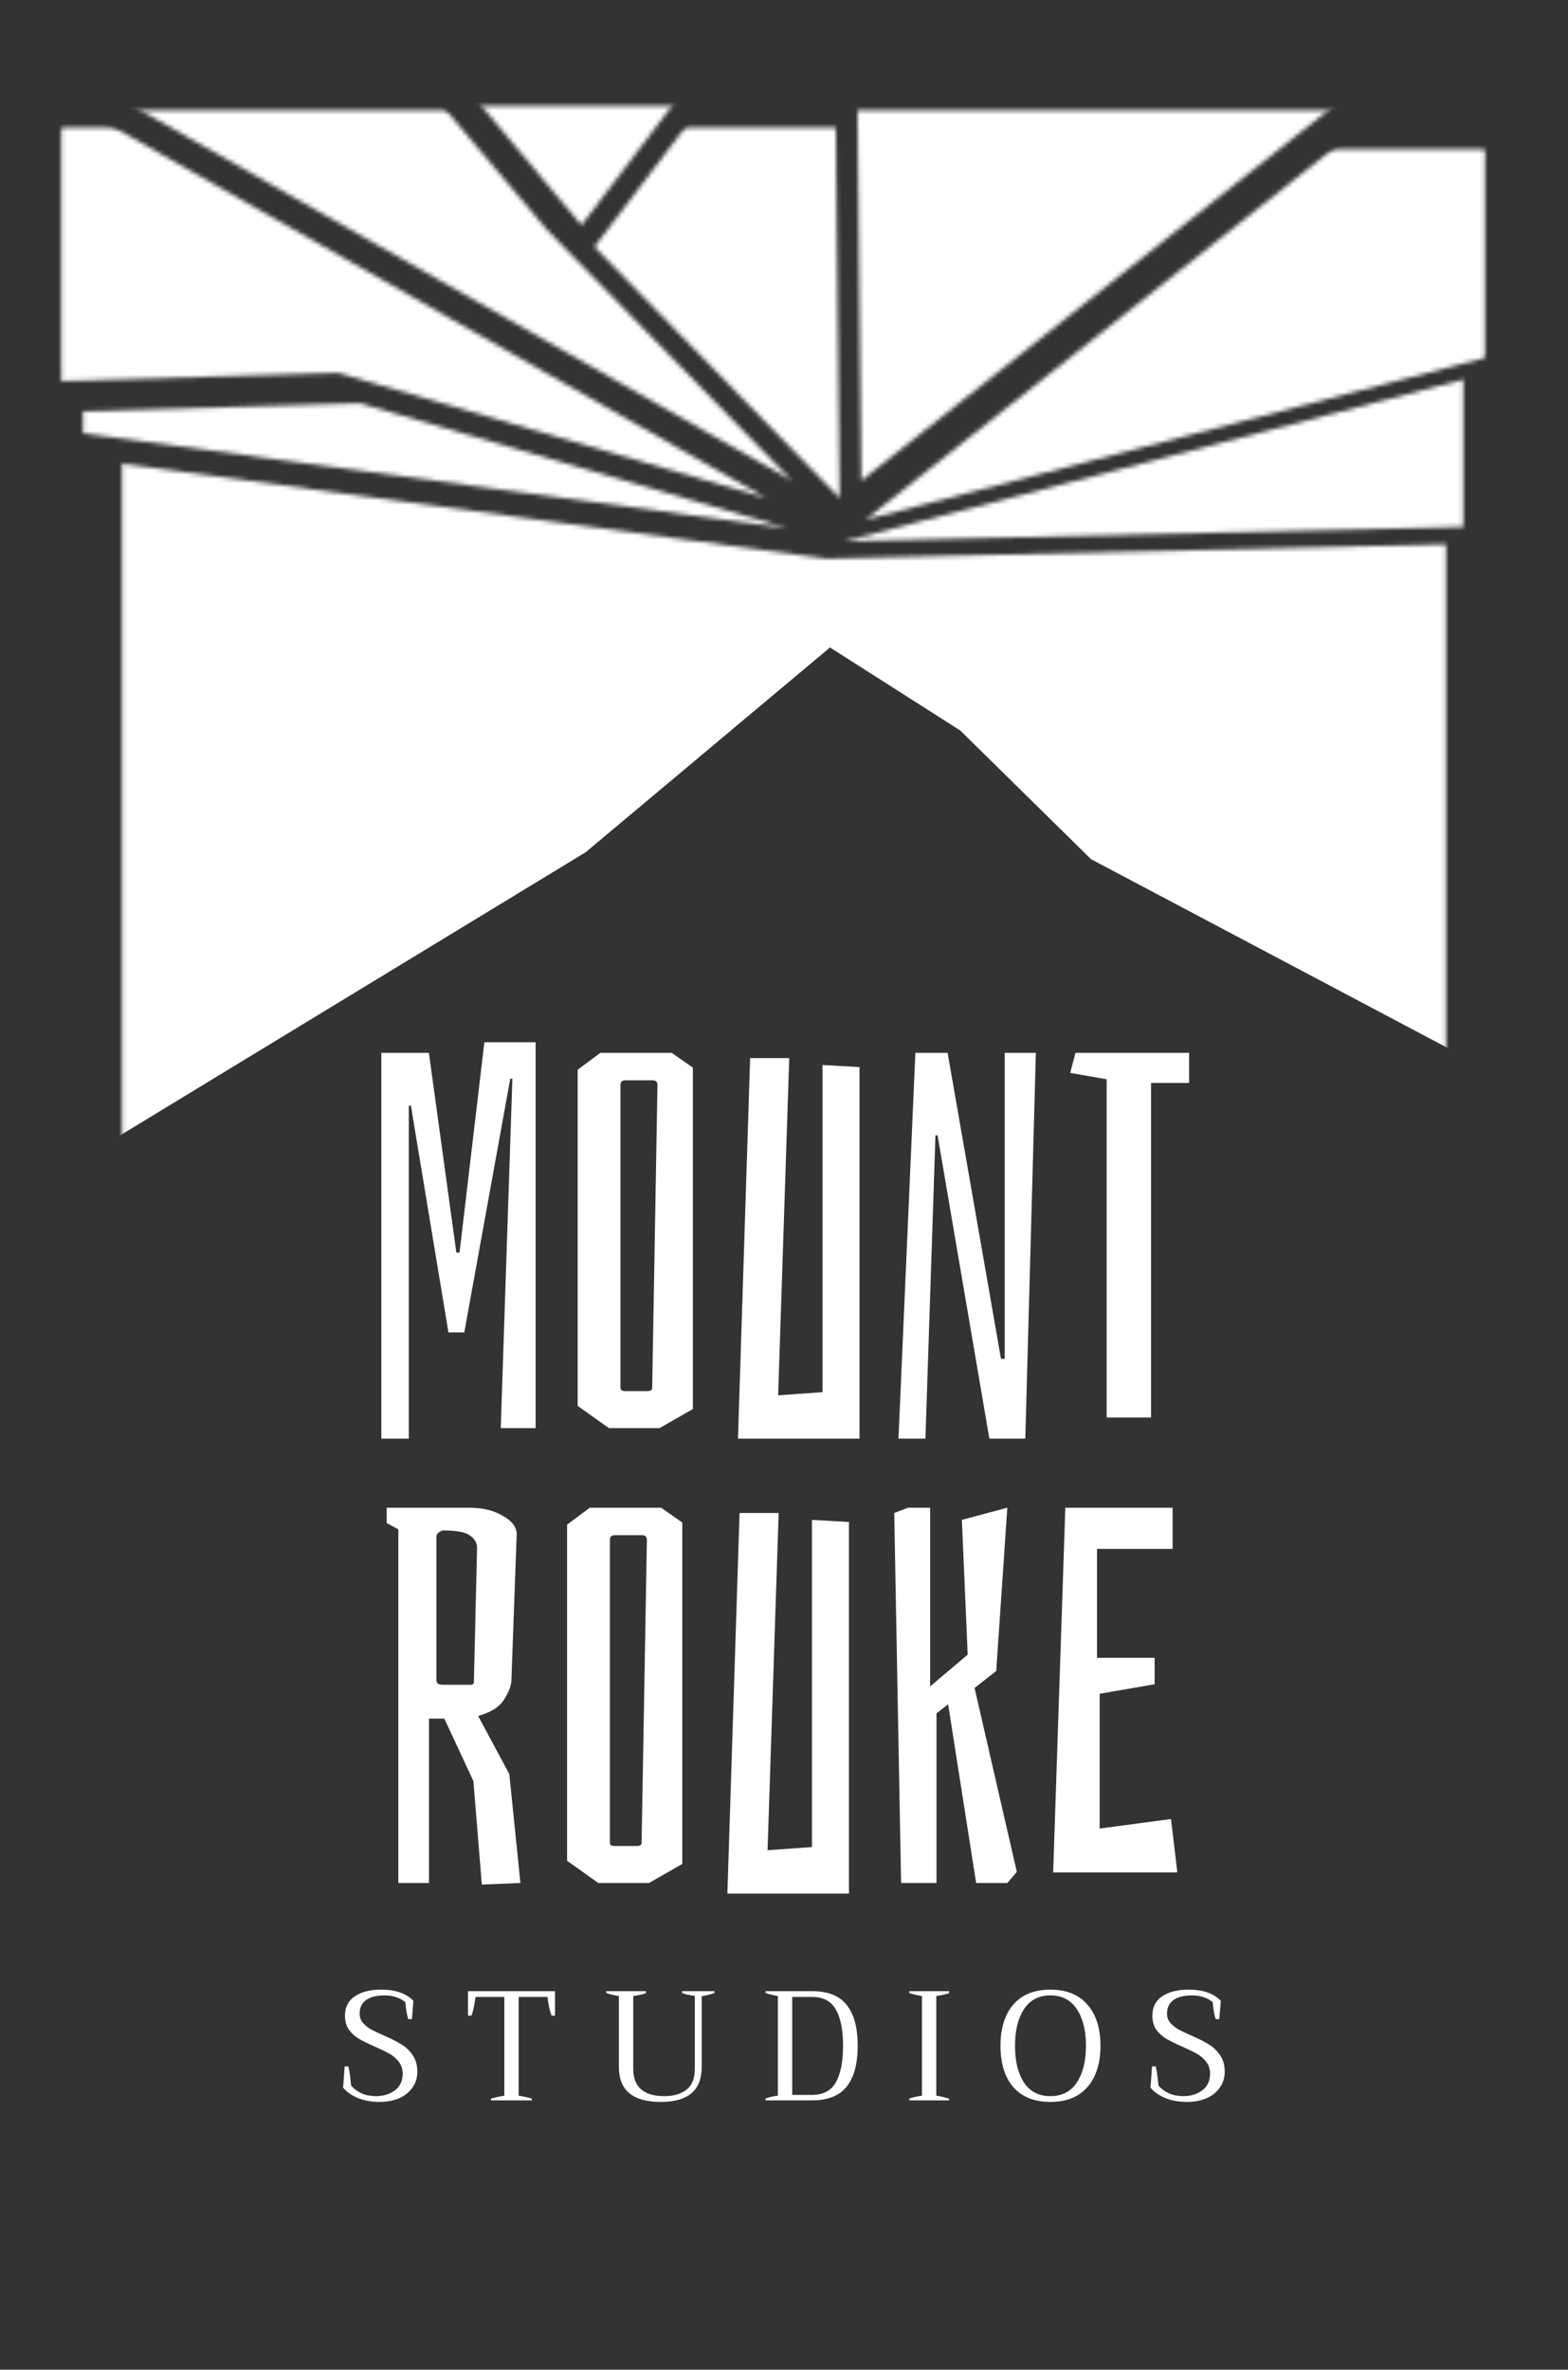 <svg width="362" height="547" viewBox="0 0 362 547" fill="none" xmlns="http://www.w3.org/2000/svg">
<rect x="0" y="0" width="362" height="547" fill="#333333" stroke="none"/>
<mask id="mask0" mask-type="alpha" maskUnits="userSpaceOnUse" x="-165" y="103" width="698" height="522">
<path d="M363.389 124.907L532.883 624.521L-164.913 618.739L0.782 103.339L190.847 128.951L363.389 124.907Z" fill="#C4C4C4"/>
</mask>
<g mask="url(#mask0)">
<mask id="mask1" mask-type="alpha" maskUnits="userSpaceOnUse" x="28" y="43" width="306" height="457">
<rect x="28.719" y="43.968" width="304.554" height="454.759" fill="#C4C4C4" stroke="white"/>
</mask>
<g mask="url(#mask1)">
<path d="M87.636 485.175C85.764 485.175 84.085 484.875 82.597 484.275C81.132 483.651 80.004 482.847 79.213 481.863L79.573 476.967H80.4C80.617 477.567 80.832 479.043 81.049 481.395C81.672 482.139 82.477 482.739 83.46 483.195C84.445 483.627 85.561 483.843 86.808 483.843C88.513 483.843 89.965 483.399 91.165 482.511C92.365 481.599 92.965 480.327 92.965 478.695C92.965 477.615 92.677 476.703 92.1 475.959C91.525 475.191 90.817 474.567 89.977 474.087C89.136 473.607 88.008 473.055 86.593 472.431C85.056 471.759 83.832 471.159 82.921 470.631C82.008 470.103 81.228 469.407 80.581 468.543C79.957 467.655 79.644 466.563 79.644 465.267C79.644 463.299 80.4 461.811 81.912 460.803C83.424 459.771 85.465 459.255 88.032 459.255C91.32 459.255 93.793 460.119 95.448 461.847L95.088 466.059H94.26C93.948 465.171 93.721 463.875 93.576 462.171C93.025 461.667 92.341 461.283 91.525 461.019C90.733 460.731 89.844 460.587 88.861 460.587C86.941 460.587 85.489 460.947 84.504 461.667C83.52 462.387 83.028 463.431 83.028 464.799C83.028 465.591 83.269 466.287 83.749 466.887C84.252 467.463 84.865 467.967 85.585 468.399C86.329 468.807 87.337 469.287 88.609 469.839C90.264 470.559 91.597 471.231 92.605 471.855C93.636 472.455 94.513 473.283 95.233 474.339C95.977 475.371 96.349 476.655 96.349 478.191C96.349 479.607 95.965 480.843 95.197 481.899C94.453 482.955 93.421 483.771 92.1 484.347C90.781 484.899 89.293 485.175 87.636 485.175ZM113.374 484.383C114.19 484.167 115.21 483.951 116.434 483.735V460.947H109.774C109.726 461.499 109.594 462.279 109.378 463.287C109.186 464.271 108.994 464.931 108.802 465.267H108.046V459.615H128.134V465.267H127.378C127.186 464.931 126.982 464.271 126.766 463.287C126.574 462.279 126.454 461.499 126.406 460.947H119.746V483.735C120.922 483.927 121.942 484.155 122.806 484.419V484.815H113.374V484.383ZM152.566 485.175C146.11 485.175 142.882 482.499 142.882 477.147V460.731C141.778 460.563 140.806 460.335 139.966 460.047V459.615H149.11V460.083C148.27 460.371 147.298 460.587 146.194 460.731V477.507C146.194 481.731 148.594 483.843 153.394 483.843C155.506 483.843 157.198 483.351 158.47 482.367C159.766 481.359 160.414 479.739 160.414 477.507V460.695C159.43 460.599 158.446 460.383 157.462 460.047V459.615H164.95V460.047C163.846 460.407 162.862 460.647 161.998 460.767V477.147C161.998 482.499 158.854 485.175 152.566 485.175ZM176.741 484.383C177.677 484.047 178.625 483.831 179.585 483.735V460.731C178.673 460.587 177.725 460.359 176.741 460.047V459.615H187.541C191.189 459.615 193.841 460.683 195.497 462.819C197.177 464.931 198.017 468.063 198.017 472.215C198.017 476.343 197.177 479.475 195.497 481.611C193.817 483.747 191.153 484.815 187.505 484.815H176.741V484.383ZM187.433 483.555C190.049 483.555 191.897 482.583 192.977 480.639C194.081 478.671 194.633 475.863 194.633 472.215C194.633 468.591 194.081 465.807 192.977 463.863C191.897 461.919 190.073 460.947 187.505 460.947H182.897V483.555H187.433ZM209.931 484.383C210.963 484.071 211.935 483.855 212.847 483.735V460.731C211.839 460.587 210.867 460.359 209.931 460.047V459.615H219.111V460.083C218.295 460.347 217.311 460.563 216.159 460.731V483.735C217.143 483.879 218.127 484.107 219.111 484.419V484.815H209.931V484.383ZM242.505 485.175C238.785 485.175 235.929 484.035 233.937 481.755C231.969 479.475 230.985 476.295 230.985 472.215C230.985 468.159 231.969 464.991 233.937 462.711C235.929 460.407 238.785 459.255 242.505 459.255C246.201 459.255 249.045 460.407 251.037 462.711C253.053 464.991 254.061 468.159 254.061 472.215C254.061 476.271 253.053 479.451 251.037 481.755C249.045 484.035 246.201 485.175 242.505 485.175ZM242.505 483.843C245.193 483.843 247.233 482.787 248.625 480.675C250.017 478.539 250.713 475.719 250.713 472.215C250.713 468.711 250.017 465.903 248.625 463.791C247.233 461.655 245.193 460.587 242.505 460.587C239.817 460.587 237.777 461.655 236.385 463.791C235.017 465.903 234.333 468.711 234.333 472.215C234.333 475.743 235.017 478.563 236.385 480.675C237.777 482.787 239.817 483.843 242.505 483.843ZM274.035 485.175C272.163 485.175 270.483 484.875 268.995 484.275C267.531 483.651 266.403 482.847 265.611 481.863L265.971 476.967H266.799C267.015 477.567 267.231 479.043 267.447 481.395C268.071 482.139 268.875 482.739 269.859 483.195C270.843 483.627 271.959 483.843 273.207 483.843C274.911 483.843 276.363 483.399 277.563 482.511C278.763 481.599 279.363 480.327 279.363 478.695C279.363 477.615 279.075 476.703 278.499 475.959C277.923 475.191 277.215 474.567 276.375 474.087C275.535 473.607 274.407 473.055 272.991 472.431C271.455 471.759 270.231 471.159 269.319 470.631C268.407 470.103 267.627 469.407 266.979 468.543C266.355 467.655 266.043 466.563 266.043 465.267C266.043 463.299 266.799 461.811 268.311 460.803C269.823 459.771 271.863 459.255 274.431 459.255C277.719 459.255 280.191 460.119 281.847 461.847L281.487 466.059H280.659C280.347 465.171 280.119 463.875 279.975 462.171C279.423 461.667 278.739 461.283 277.923 461.019C277.131 460.731 276.243 460.587 275.259 460.587C273.339 460.587 271.887 460.947 270.903 461.667C269.919 462.387 269.427 463.431 269.427 464.799C269.427 465.591 269.667 466.287 270.147 466.887C270.651 467.463 271.263 467.967 271.983 468.399C272.727 468.807 273.735 469.287 275.007 469.839C276.663 470.559 277.995 471.231 279.003 471.855C280.035 472.455 280.911 473.283 281.631 474.339C282.375 475.371 282.747 476.655 282.747 478.191C282.747 479.607 282.363 480.843 281.595 481.899C280.851 482.955 279.819 483.771 278.499 484.347C277.179 484.899 275.691 485.175 274.035 485.175Z" fill="white"/>
<path d="M255.172 193.84L225.147 164.304L191.181 142.648L131.99 192.24L72.799 228.235L13.608 264.23L-5.914 -25.837L355.521 -5.448L351.157 244.636L255.172 193.84Z" fill="white" stroke="white" stroke-width="11"/>
<path d="M99.039 434.639H91.963V353.021L89.279 351.557V348.019H108.311C111.401 348.019 113.963 348.629 115.997 349.849C118.111 350.988 119.209 352.37 119.291 353.997L118.071 387.791C118.071 389.011 117.501 390.516 116.363 392.305C115.305 394.013 113.313 395.274 110.385 396.087L117.583 409.507L120.145 434.639L111.239 435.005L109.287 411.093L102.577 396.697H99.039V434.639ZM100.747 387.913C100.747 388.157 100.869 388.401 101.113 388.645C101.438 388.808 101.804 388.889 102.211 388.889H108.677C109.165 388.889 109.409 388.645 109.409 388.157L110.141 357.291C110.141 356.152 109.612 355.217 108.555 354.485C107.579 353.672 105.464 353.265 102.211 353.265C101.235 353.59 100.747 354.078 100.747 354.729V387.913ZM136.168 348.019H152.638L157.518 351.435V430.247L149.832 434.639H138.12L130.922 429.515V351.923L136.168 348.019ZM149.344 355.461C149.344 354.729 148.978 354.363 148.246 354.363H141.902C141.17 354.363 140.804 354.729 140.804 355.461V425.367C140.804 425.855 141.17 426.099 141.902 426.099H147.026C147.758 426.099 148.124 425.855 148.124 425.367L149.344 355.461ZM179.766 349.239L177.204 427.075L187.452 426.343V350.825L195.992 351.313V437.079H167.932L170.738 349.239H179.766ZM232.556 434.639H225.358L218.892 393.403L216.208 395.477V434.639H208.034L206.448 349.239L209.62 348.019H214.744V389.255L223.406 381.935L222.064 350.825L232.556 348.019L229.994 385.717L224.992 389.621L234.752 432.077L232.556 434.639ZM271.811 432.199H243.141L245.947 348.019H270.713V357.535H253.267V382.667H266.565V388.767L253.877 390.963V422.073L270.347 419.877L271.811 432.199Z" fill="white"/>
<path d="M88.034 332.079V243.019H99.013L105.358 289.135H106.09L111.824 240.579H123.658V329.639H115.606L118.29 248.997H117.802L107.188 307.557H103.528L94.865 255.219H94.377V332.079H88.034ZM138.61 243.019H155.08L159.96 246.435V325.247L152.274 329.639H140.562L133.364 324.515V246.923L138.61 243.019ZM151.786 250.461C151.786 249.729 151.42 249.363 150.688 249.363H144.344C143.612 249.363 143.246 249.729 143.246 250.461V320.367C143.246 320.855 143.612 321.099 144.344 321.099H149.468C150.2 321.099 150.566 320.855 150.566 320.367L151.786 250.461ZM182.208 244.239L179.646 322.075L189.894 321.343V245.825L198.434 246.313V332.079H170.374L173.18 244.239H182.208ZM236.707 332.079H228.411L216.455 262.051H215.967L213.649 332.079H207.427L211.331 243.019H218.773L231.095 313.657H231.949V243.019H239.147L236.707 332.079ZM274.522 249.973H265.738V327.199H255.49V249.119L247.072 247.655L248.292 243.019H274.522V249.973Z" fill="white"/>
</g>
</g>
<mask id="mask2" mask-type="alpha" maskUnits="userSpaceOnUse" x="194" y="77" width="182" height="48">
<path d="M367.389 120.907L375.477 77.772L194.847 124.951L367.389 120.907Z" fill="#C4C4C4"/>
</mask>
<g mask="url(#mask2)">
<mask id="mask3" mask-type="alpha" maskUnits="userSpaceOnUse" x="32" y="39" width="306" height="457">
<rect x="32.719" y="39.968" width="304.554" height="454.759" fill="#C4C4C4" stroke="white"/>
</mask>
<g mask="url(#mask3)">
<path d="M259.172 189.84L229.147 160.304L195.181 138.648L135.99 188.24L76.799 224.235L17.608 260.23L-1.914 -29.837L359.521 -9.448L355.157 240.636L259.172 189.84Z" fill="white" stroke="white" stroke-width="11"/>
</g>
</g>
<mask id="mask4" mask-type="alpha" maskUnits="userSpaceOnUse" x="199" y="-5" width="182" height="125">
<path d="M356.214 -4.064L380.477 72.771L199.847 119.951L356.214 -4.064Z" fill="#C4C4C4"/>
</mask>
<g mask="url(#mask4)">
<mask id="mask5" mask-type="alpha" maskUnits="userSpaceOnUse" x="37" y="34" width="306" height="457">
<rect x="37.719" y="34.968" width="304.554" height="454.759" fill="#C4C4C4" stroke="white"/>
</mask>
<g mask="url(#mask5)">
<path d="M264.172 184.84L234.147 155.304L200.181 133.648L140.99 183.24L81.799 219.235L22.608 255.23L3.086 -34.837L364.521 -14.448L360.157 235.636L264.172 184.84Z" fill="white" stroke="white" stroke-width="11"/>
</g>
</g>
<mask id="mask6" mask-type="alpha" maskUnits="userSpaceOnUse" x="197" y="-20" width="159" height="131">
<path d="M355.214 -13.064L197.499 -19.804L198.847 110.951L355.214 -13.064Z" fill="#C4C4C4"/>
</mask>
<g mask="url(#mask6)">
<mask id="mask7" mask-type="alpha" maskUnits="userSpaceOnUse" x="36" y="25" width="306" height="457">
<rect x="36.719" y="25.968" width="304.554" height="454.759" fill="#C4C4C4" stroke="white"/>
</mask>
<g mask="url(#mask7)">
<path d="M263.172 175.84L233.147 146.304L199.181 124.648L139.99 174.24L80.799 210.235L21.608 246.23L2.086 -43.837L363.521 -23.448L359.157 226.636L263.172 175.84Z" fill="white" stroke="white" stroke-width="11"/>
</g>
</g>
<mask id="mask8" mask-type="alpha" maskUnits="userSpaceOnUse" x="137" y="-16" width="57" height="131">
<path d="M137.232 56.987L192.499 -15.804L193.848 114.951L137.232 56.987Z" fill="#C4C4C4"/>
</mask>
<g mask="url(#mask8)">
<mask id="mask9" mask-type="alpha" maskUnits="userSpaceOnUse" x="31" y="29" width="306" height="457">
<rect x="31.72" y="29.968" width="304.554" height="454.759" fill="#C4C4C4" stroke="white"/>
</mask>
<g mask="url(#mask9)">
<path d="M258.172 179.84L228.147 150.304L194.181 128.648L134.99 178.24L75.799 214.235L16.608 250.23L-2.914 -39.837L358.521 -19.448L354.158 230.636L258.172 179.84Z" fill="white" stroke="white" stroke-width="11"/>
</g>
</g>
<mask id="mask10" mask-type="alpha" maskUnits="userSpaceOnUse" x="-5" y="-12" width="188" height="123">
<path d="M126.232 52.987L71.697 -11.634L-4.523 4.46L182.848 110.951L126.232 52.987Z" fill="#C4C4C4"/>
</mask>
<g mask="url(#mask10)">
<mask id="mask11" mask-type="alpha" maskUnits="userSpaceOnUse" x="20" y="25" width="306" height="457">
<rect x="20.719" y="25.967" width="304.554" height="454.759" fill="#C4C4C4" stroke="white"/>
</mask>
<g mask="url(#mask11)">
<path d="M247.172 175.84L217.147 146.303L183.181 124.648L123.99 174.24L64.799 210.235L5.608 246.229L-13.914 -43.837L347.521 -23.448L343.157 226.636L247.172 175.84Z" fill="white" stroke="white" stroke-width="11"/>
</g>
</g>
<mask id="mask12" mask-type="alpha" maskUnits="userSpaceOnUse" x="-16" y="8" width="193" height="107">
<path d="M78.092 86.078L-15.913 88.822L-10.523 8.46L176.847 114.951L78.092 86.078Z" fill="#C4C4C4"/>
</mask>
<g mask="url(#mask12)">
<mask id="mask13" mask-type="alpha" maskUnits="userSpaceOnUse" x="14" y="29" width="306" height="457">
<rect x="14.719" y="29.967" width="304.554" height="454.759" fill="#C4C4C4" stroke="white"/>
</mask>
<g mask="url(#mask13)">
<path d="M241.172 179.84L211.147 150.303L177.181 128.647L117.99 178.24L58.799 214.235L-0.392 250.229L-19.914 -39.837L341.521 -19.448L337.157 230.635L241.172 179.84Z" fill="white" stroke="white" stroke-width="11"/>
</g>
</g>
<mask id="mask14" mask-type="alpha" maskUnits="userSpaceOnUse" x="-11" y="93" width="193" height="29">
<path d="M83.092 93.078L-10.913 95.822L11.632 99.018L181.847 121.951L83.092 93.078Z" fill="#C4C4C4"/>
</mask>
<g mask="url(#mask14)">
<mask id="mask15" mask-type="alpha" maskUnits="userSpaceOnUse" x="19" y="36" width="306" height="457">
<rect x="19.719" y="36.967" width="304.554" height="454.759" fill="#C4C4C4" stroke="white"/>
</mask>
<g mask="url(#mask15)">
<path d="M246.172 186.84L216.147 157.303L182.181 135.648L122.99 185.24L63.799 221.235L4.608 257.229L-14.914 -32.837L346.521 -12.448L342.157 237.636L246.172 186.84Z" fill="white" stroke="white" stroke-width="11"/>
</g>
</g>
<mask id="mask16" mask-type="alpha" maskUnits="userSpaceOnUse" x="92" y="-21" width="98" height="73">
<path d="M134.232 51.987L189.499 -20.804L92.444 2.112L134.232 51.987Z" fill="#C4C4C4"/>
</mask>
<g mask="url(#mask16)">
<mask id="mask17" mask-type="alpha" maskUnits="userSpaceOnUse" x="28" y="24" width="306" height="457">
<rect x="28.719" y="24.968" width="304.554" height="454.759" fill="#C4C4C4" stroke="white"/>
</mask>
<g mask="url(#mask17)">
<path d="M255.172 174.84L225.147 145.304L191.181 123.648L131.99 173.24L72.799 209.235L13.608 245.23L-5.914 -44.837L355.521 -24.448L351.157 225.636L255.172 174.84Z" fill="white" stroke="white" stroke-width="11"/>
</g>
</g>
</svg>
